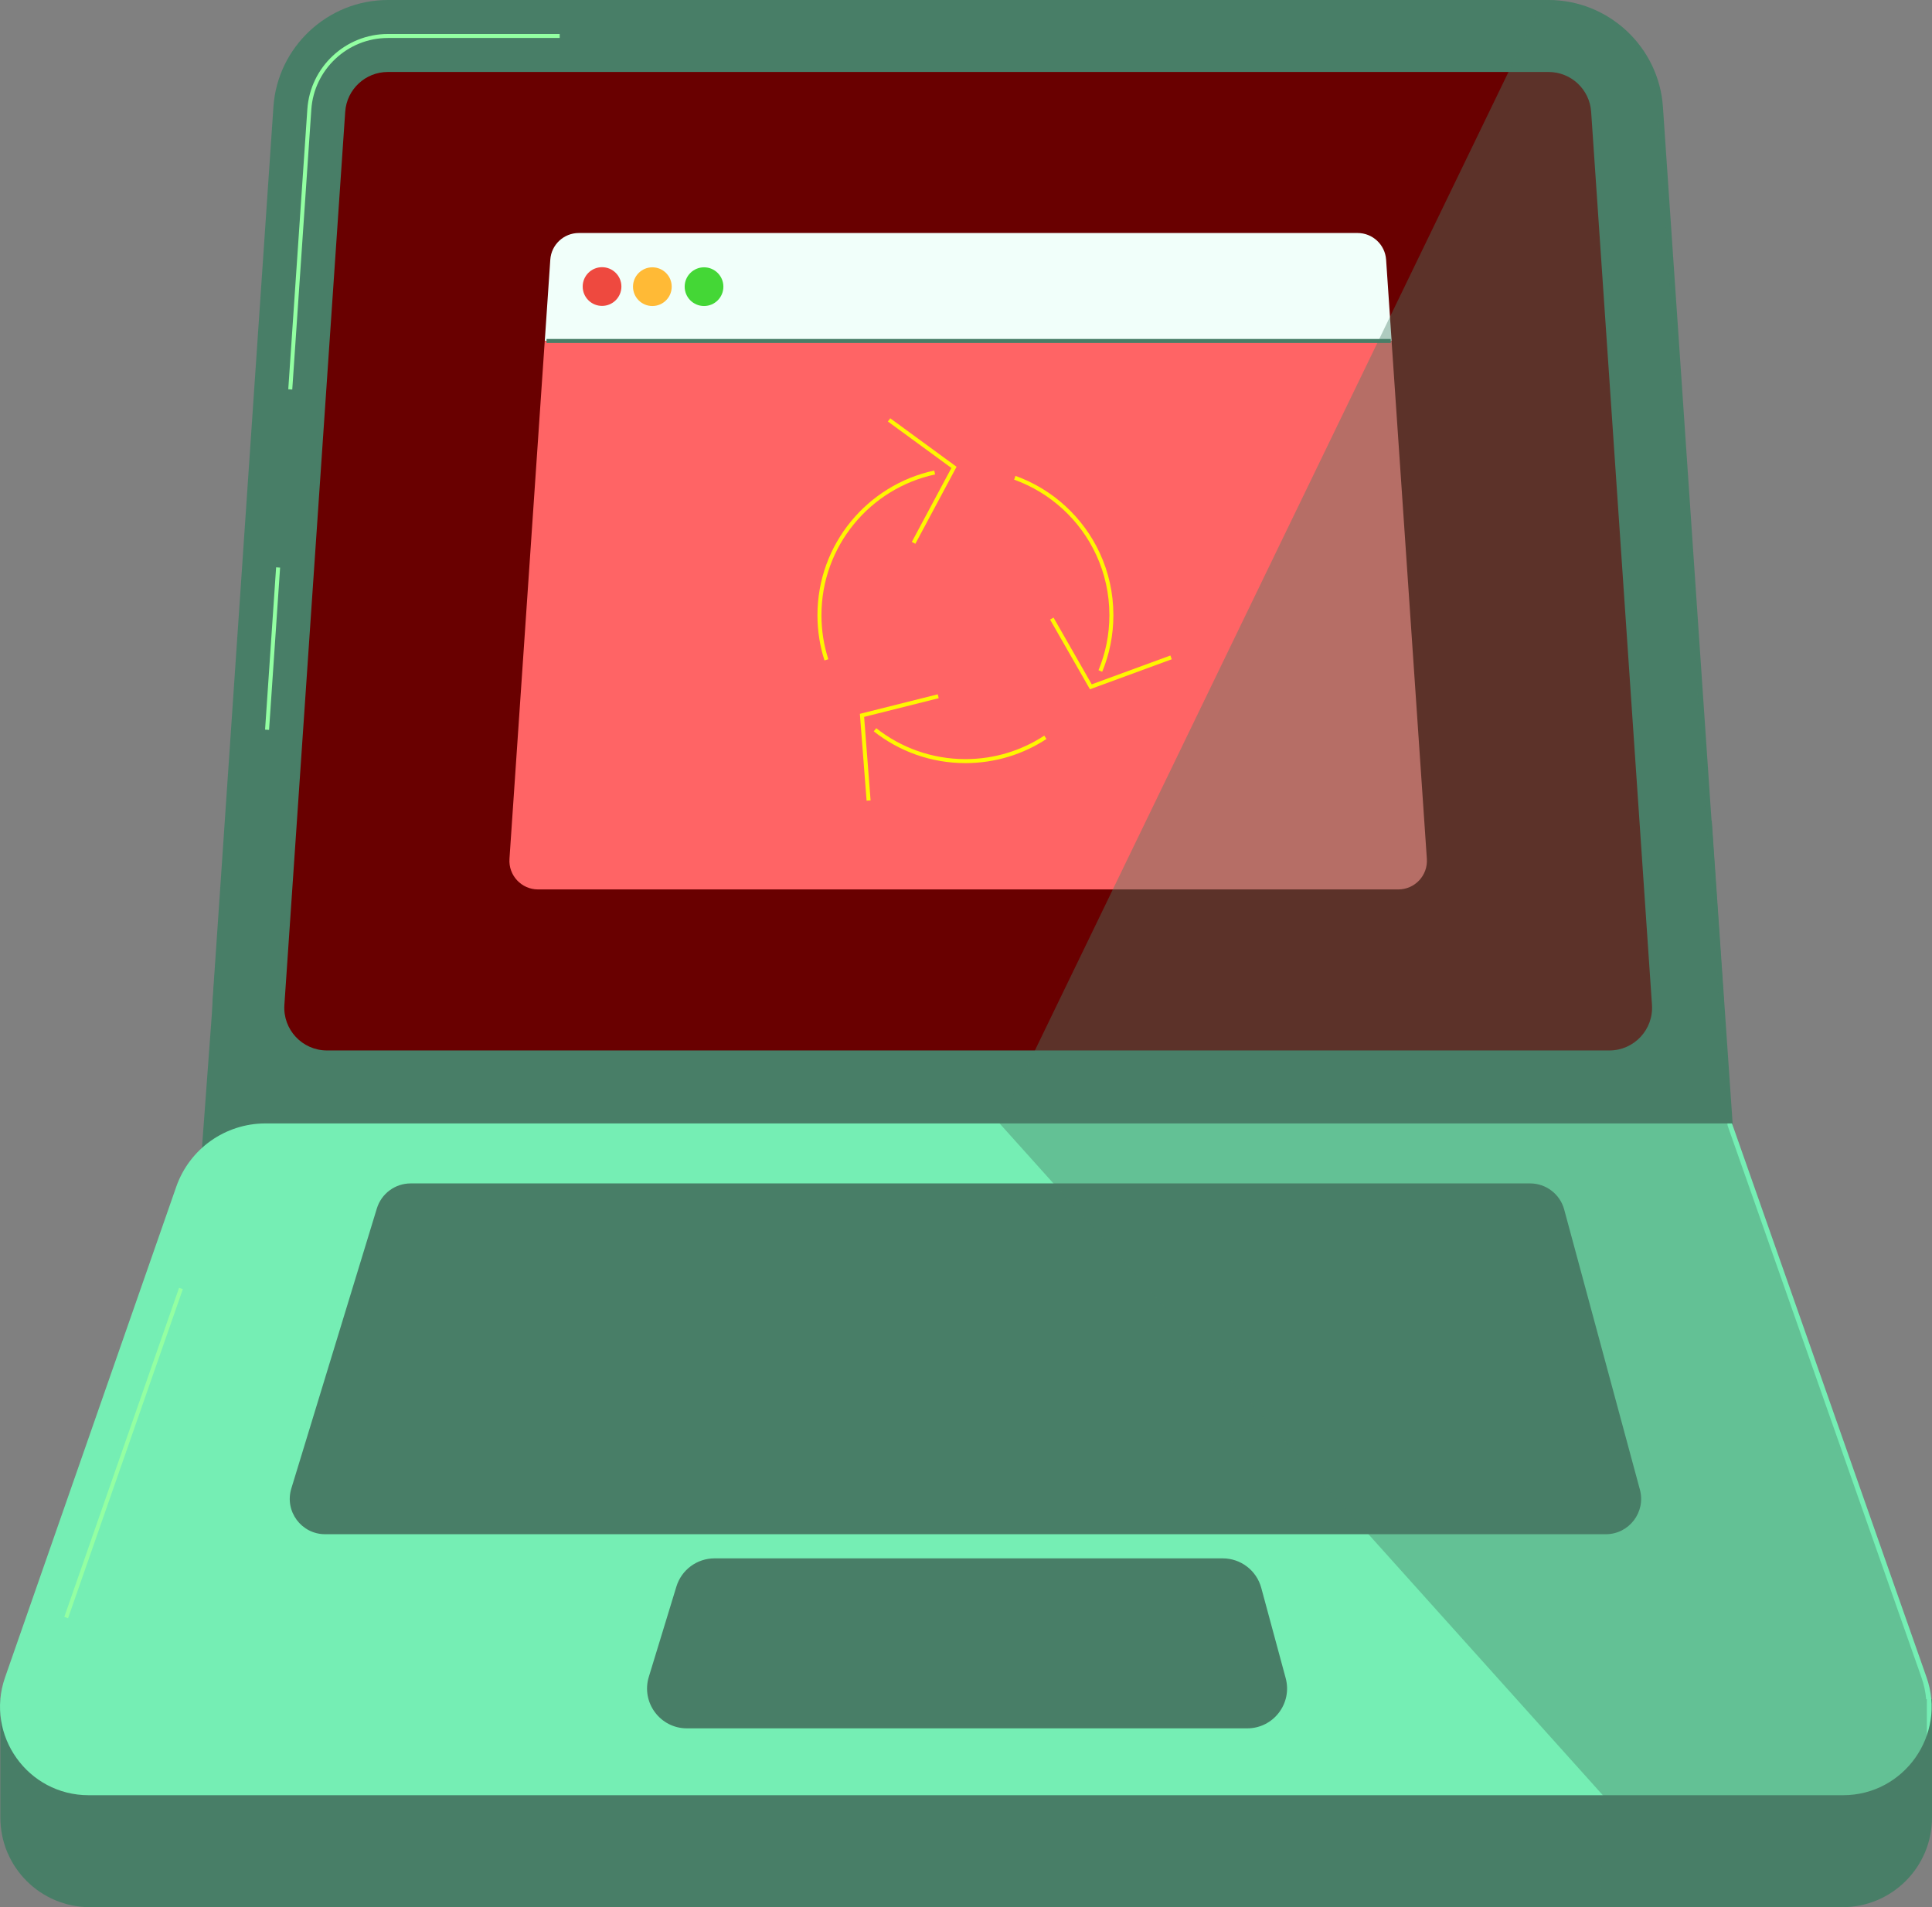         <svg xmlns="http://www.w3.org/2000/svg" viewBox="0 0 483.09 476.95">
            <rect x="0" y="0" width="483.09" height="476.95" fill="#808080" stroke="none"/>
            <g id="Illustrasjoner">
                <polyline
                    points="428.02 205.23 437.74 346.31 46.13 346.31 56.54 205.23"
                    fill="#487e67"
                />
                <path
                    d="m.09,424.95h483v29.61c0,12.36-10.03,22.39-22.39,22.39H22.48c-12.36,0-22.39-10.03-22.39-22.39v-29.61H.09Z"
                    fill="#487e67"
                />
                <path
                    d="m433.09,280.95H66.37c-10.05,0-18.99,6.35-22.3,15.84L1.23,419.58c-4.96,14.38,5.72,29.37,20.93,29.37h438.68c15.26,0,25.95-15.08,20.89-29.48l-48.65-138.52Z"
                    fill="#75eeb4"
                />
                <g>
                    <path
                        d="m81.76,280.69c-7.91,0-15.55-3.32-20.95-9.1s-8.19-13.63-7.65-21.52l15.21-223.35C69.39,11.74,81.95,0,96.97,0h290.23C402.23,0,414.79,11.74,415.81,26.73l15.21,223.35c.54,7.9-2.25,15.74-7.66,21.52-5.4,5.78-13.04,9.1-20.95,9.1H81.76Z"
                        fill="#487e67"
                    />
                    <path
                        d="m387.21,18H96.97c-5.61,0-10.27,4.35-10.65,9.95l-15.21,223.35c-.42,6.17,4.47,11.4,10.65,11.4h320.66c6.18,0,11.07-5.23,10.65-11.4l-15.21-223.35c-.38-5.6-5.03-9.95-10.65-9.95Z"
                        fill="#690000"
                    />
                </g>
                <line
                    x1="45.25"
                    y1="322.22"
                    x2="16.55"
                    y2="404.52"
                    fill="none"
                    stroke="#93ffa2"
                    strokeLinecap="round"
                    strokeMiterlimit="10"
                    strokeWidth="19"
                />
                <path
                    d="m401.52,383.68H81.3c-5.94,0-10.19-5.74-8.46-11.42l21.39-70.05c1.14-3.72,4.57-6.26,8.46-6.26h279.9c3.99,0,7.49,2.68,8.53,6.53l18.93,70.05c1.52,5.62-2.71,11.15-8.53,11.15Z"
                    fill="#487e67"
                />
                <path
                    d="m311.86,432.23h-140.1c-6.69,0-11.48-6.47-9.53-12.87l6.9-22.59c1.28-4.19,5.15-7.05,9.53-7.05h127.09c4.5,0,8.44,3.02,9.62,7.36l6.11,22.59c1.71,6.33-3.06,12.56-9.62,12.56Z"
                    fill="#487e67"
                />
                <path
                    d="m72.58,97.38l4.77-70.04c.7-10.28,9.32-18.34,19.63-18.34h42.97"
                    fill="none"
                    stroke="#93ffa2"
                    strokeLinecap="round"
                    strokeMiterlimit="10"
                    strokeWidth="18"
                />
                <line
                    x1="66.78"
                    y1="182.5"
                    x2="69.54"
                    y2="141.91"
                    fill="none"
                    stroke="#93ffa2"
                    strokeLinecap="round"
                    strokeMiterlimit="10"
                    strokeWidth="18"
                />
                <g>
                    <g>
                        <path
                            d="m339.44,58.27h-194.7c-3.77,0-6.89,2.92-7.14,6.67l-1.38,20.32h211.75l-1.38-20.32c-.26-3.76-3.38-6.67-7.14-6.67Z"
                            fill="#f1fffa"
                        />
                        <path
                            d="m127.39,214.78c-.28,4.14,3,7.65,7.14,7.65h215.11c4.15,0,7.42-3.51,7.14-7.65l-8.82-129.51h-211.75l-8.82,129.51Z"
                            fill="#ff6465"
                        />
                    </g>
                    <line
                        x1="136.66"
                        y1="85.27"
                        x2="347.76"
                        y2="85.27"
                        fill="none"
                        stroke="#487e67"
                        strokeMiterlimit="10"
                        strokeWidth="4"
                    />
                    <circle cx="150.54" cy="71.66" r="4.84" fill="#ee493f" />
                    <circle cx="163.12" cy="71.69" r="4.84" fill="#ffba36" />
                    <circle cx="176.04" cy="71.69" r="4.84" fill="#44d736" />
                </g>
                <g mix-blend-mode="multiply" opacity=".4">
                    <path
                        d="m481.8,454.55v-29.61h-.17c-.16-1.82-.54-3.65-1.19-5.48l-48.47-138.01-5.25-76.22h-.05l-12.16-178.51c-1.02-14.98-13.59-26.72-28.61-26.72h0l-135.96,280.95,151.09,168.28-.97,27.72h59.33c12.37,0,22.39-10.03,22.39-22.39Z"
                        fill="#487e67"
                    />
                </g>
                <g>
                    <path
                        d="m253.75,119.48c9.23,3.32,16.74,10.25,20.81,19.08,2.15,4.65,3.34,9.82,3.34,15.28,0,4.94-.98,9.66-2.76,13.96"
                        fill="none"
                        stroke="#fff700"
                        strokeMiterlimit="10"
                        strokeWidth="7"
                    />
                    <path
                        d="m206.64,165.01c-1.13-3.52-1.74-7.27-1.74-11.16,0-17.52,12.34-32.16,28.81-35.69"
                        fill="none"
                        stroke="#fff700"
                        strokeMiterlimit="10"
                        strokeWidth="7"
                    />
                    <path
                        d="m261.39,184.39c-5.74,3.76-12.61,5.95-19.99,5.95-8.54,0-16.39-2.93-22.61-7.84"
                        fill="none"
                        stroke="#fff700"
                        strokeMiterlimit="10"
                        strokeWidth="7"
                    />
                    <polyline
                        points="263 154.7 272.76 171.76 292.82 164.4"
                        fill="none"
                        stroke="#fff700"
                        strokeMiterlimit="10"
                        strokeWidth="7"
                    />
                    <polyline
                        points="234.6 174.12 215.54 178.9 217.19 200.2"
                        fill="none"
                        stroke="#fff700"
                        strokeMiterlimit="10"
                        strokeWidth="7"
                    />
                    <polyline
                        points="228.44 135.76 238.54 116.88 222.31 105.01"
                        fill="none"
                        stroke="#fff700"
                        strokeMiterlimit="10"
                        strokeWidth="7"
                    />
                </g>
            </g>
        </svg>